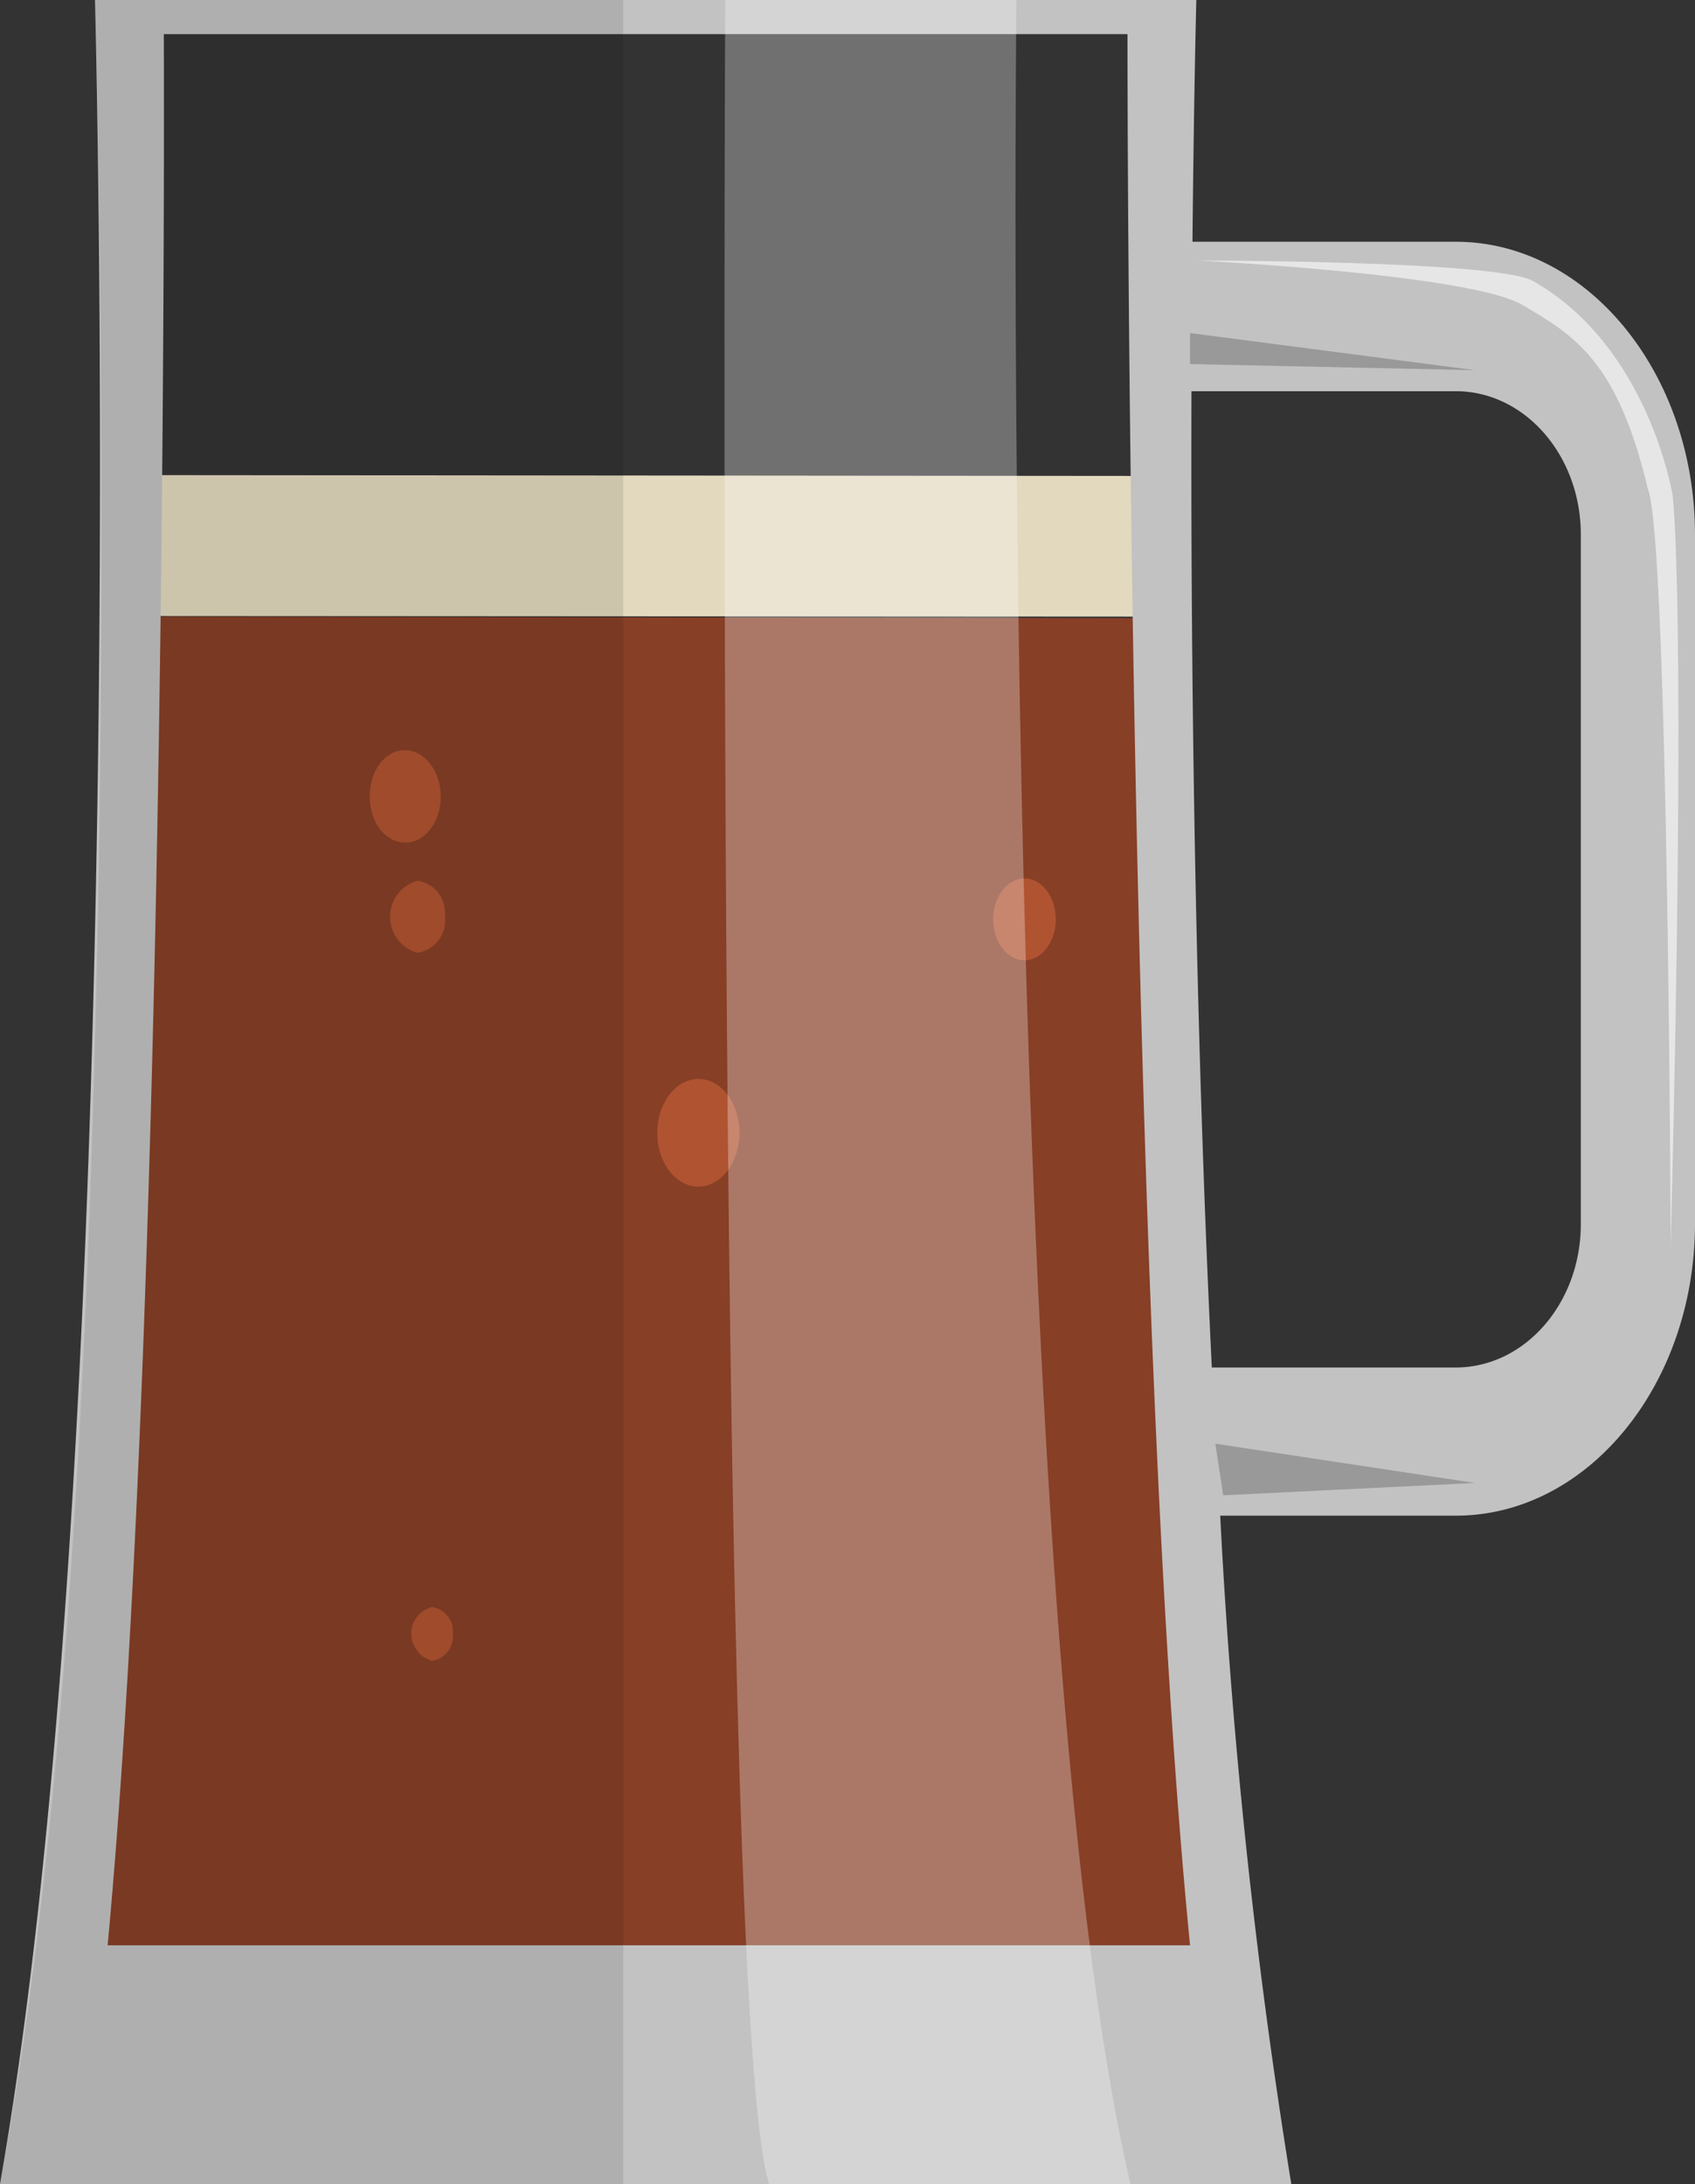 <svg xmlns="http://www.w3.org/2000/svg" viewBox="0 0 119.2 153.58"><rect x="0" y="0" width="119.2" height="153.58" fill="#333333" stroke="none"/><defs><style>.cls-1{fill:#e3d9bf;}.cls-2{fill:#873f26;}.cls-3{fill:#b05331;}.cls-4{fill:#c2c2c2;}.cls-5{fill:#fff;opacity:0.3;}.cls-5,.cls-6{isolation:isolate;}.cls-6{opacity:0.1;}.cls-7{fill:#e6e6e6;}.cls-8{fill:#999;}</style></defs><title>資產 3</title><g id="圖層_2" data-name="圖層 2"><g id="圖層_1-2" data-name="圖層 1"><g id="Layer_9" data-name="Layer 9"><polygon class="cls-1" points="81.34 43.36 11.1 43.32 11.1 33.41 81.34 33.47 81.34 43.36"/><path class="cls-2" d="M81.09,43.47c.37,26.81,1.44,68.06,4.38,93.32H5.85c2.86-26.12,3.76-66.88,4-93.43Z"/><path class="cls-3" d="M52,79.66c0,2.09-1.29,3.78-2.89,3.78s-2.89-1.69-2.89-3.78,1.3-3.79,2.9-3.79S52,77.57,52,79.66Z"/><path class="cls-3" d="M74.25,64.65c0,1.59-1,2.88-2.2,2.88s-2.21-1.29-2.21-2.88,1-2.88,2.21-2.88S74.25,63.06,74.25,64.65Z"/><path class="cls-3" d="M31.85,114.87a1.74,1.74,0,0,1-1.47,1.92A2,2,0,0,1,29,114.31,2,2,0,0,1,30.38,113,1.74,1.74,0,0,1,31.85,114.87Z"/><path class="cls-3" d="M31,56c0,1.8-1.11,3.25-2.49,3.25S26,57.87,26,56s1.11-3.25,2.48-3.25S31,54.24,31,56Z"/><path class="cls-3" d="M31.29,64.41A2.3,2.3,0,0,1,29.36,67a2.63,2.63,0,0,1,0-5.07A2.29,2.29,0,0,1,31.29,64.41Z"/><path class="cls-4" d="M102.38,17H83.86c.1-10.54.27-17,.27-17H6.68S9.35,100.06,0,153.58H90.81a431.25,431.25,0,0,1-5-47h16.58c9.27,0,16.81-9.22,16.81-20.55V37.59C119.19,26.26,111.65,17,102.38,17ZM7.57,136.79C11.9,90.28,11.52,2.4,11.52,2.4H79.29s-.05,89.37,4.4,134.39Zm103.6-50.71c0,5.56-3.94,10.08-8.79,10.08H85.22c-1.22-25-1.49-50.29-1.43-68.65h18.59c4.85,0,8.79,4.52,8.79,10.08Z"/><path class="cls-5" d="M79.5,153.58H54.09C50.3,142.24,51,0,51,0H71.48S70.15,113.44,79.5,153.58Z"/><path class="cls-6" d="M0,153.58H43.83V0H6.68S9.76,102,0,153.58Z"/><path class="cls-7" d="M84.24,18.32s21.29,0,23.6,1.46c8.16,4.65,9.79,15.09,9.79,15.09s1,7.31-.14,52.8c0,0-.17-49.63-1.59-53.23-2.14-9.06-5.17-10.84-8.84-13S84.24,18.32,84.24,18.32Z"/><polygon class="cls-8" points="86.02 105.15 85.47 101.52 103.72 104.28 86.02 105.15"/><polygon class="cls-8" points="83.69 25.6 83.69 23.42 103.72 26.03 83.69 25.6"/></g></g></g></svg>